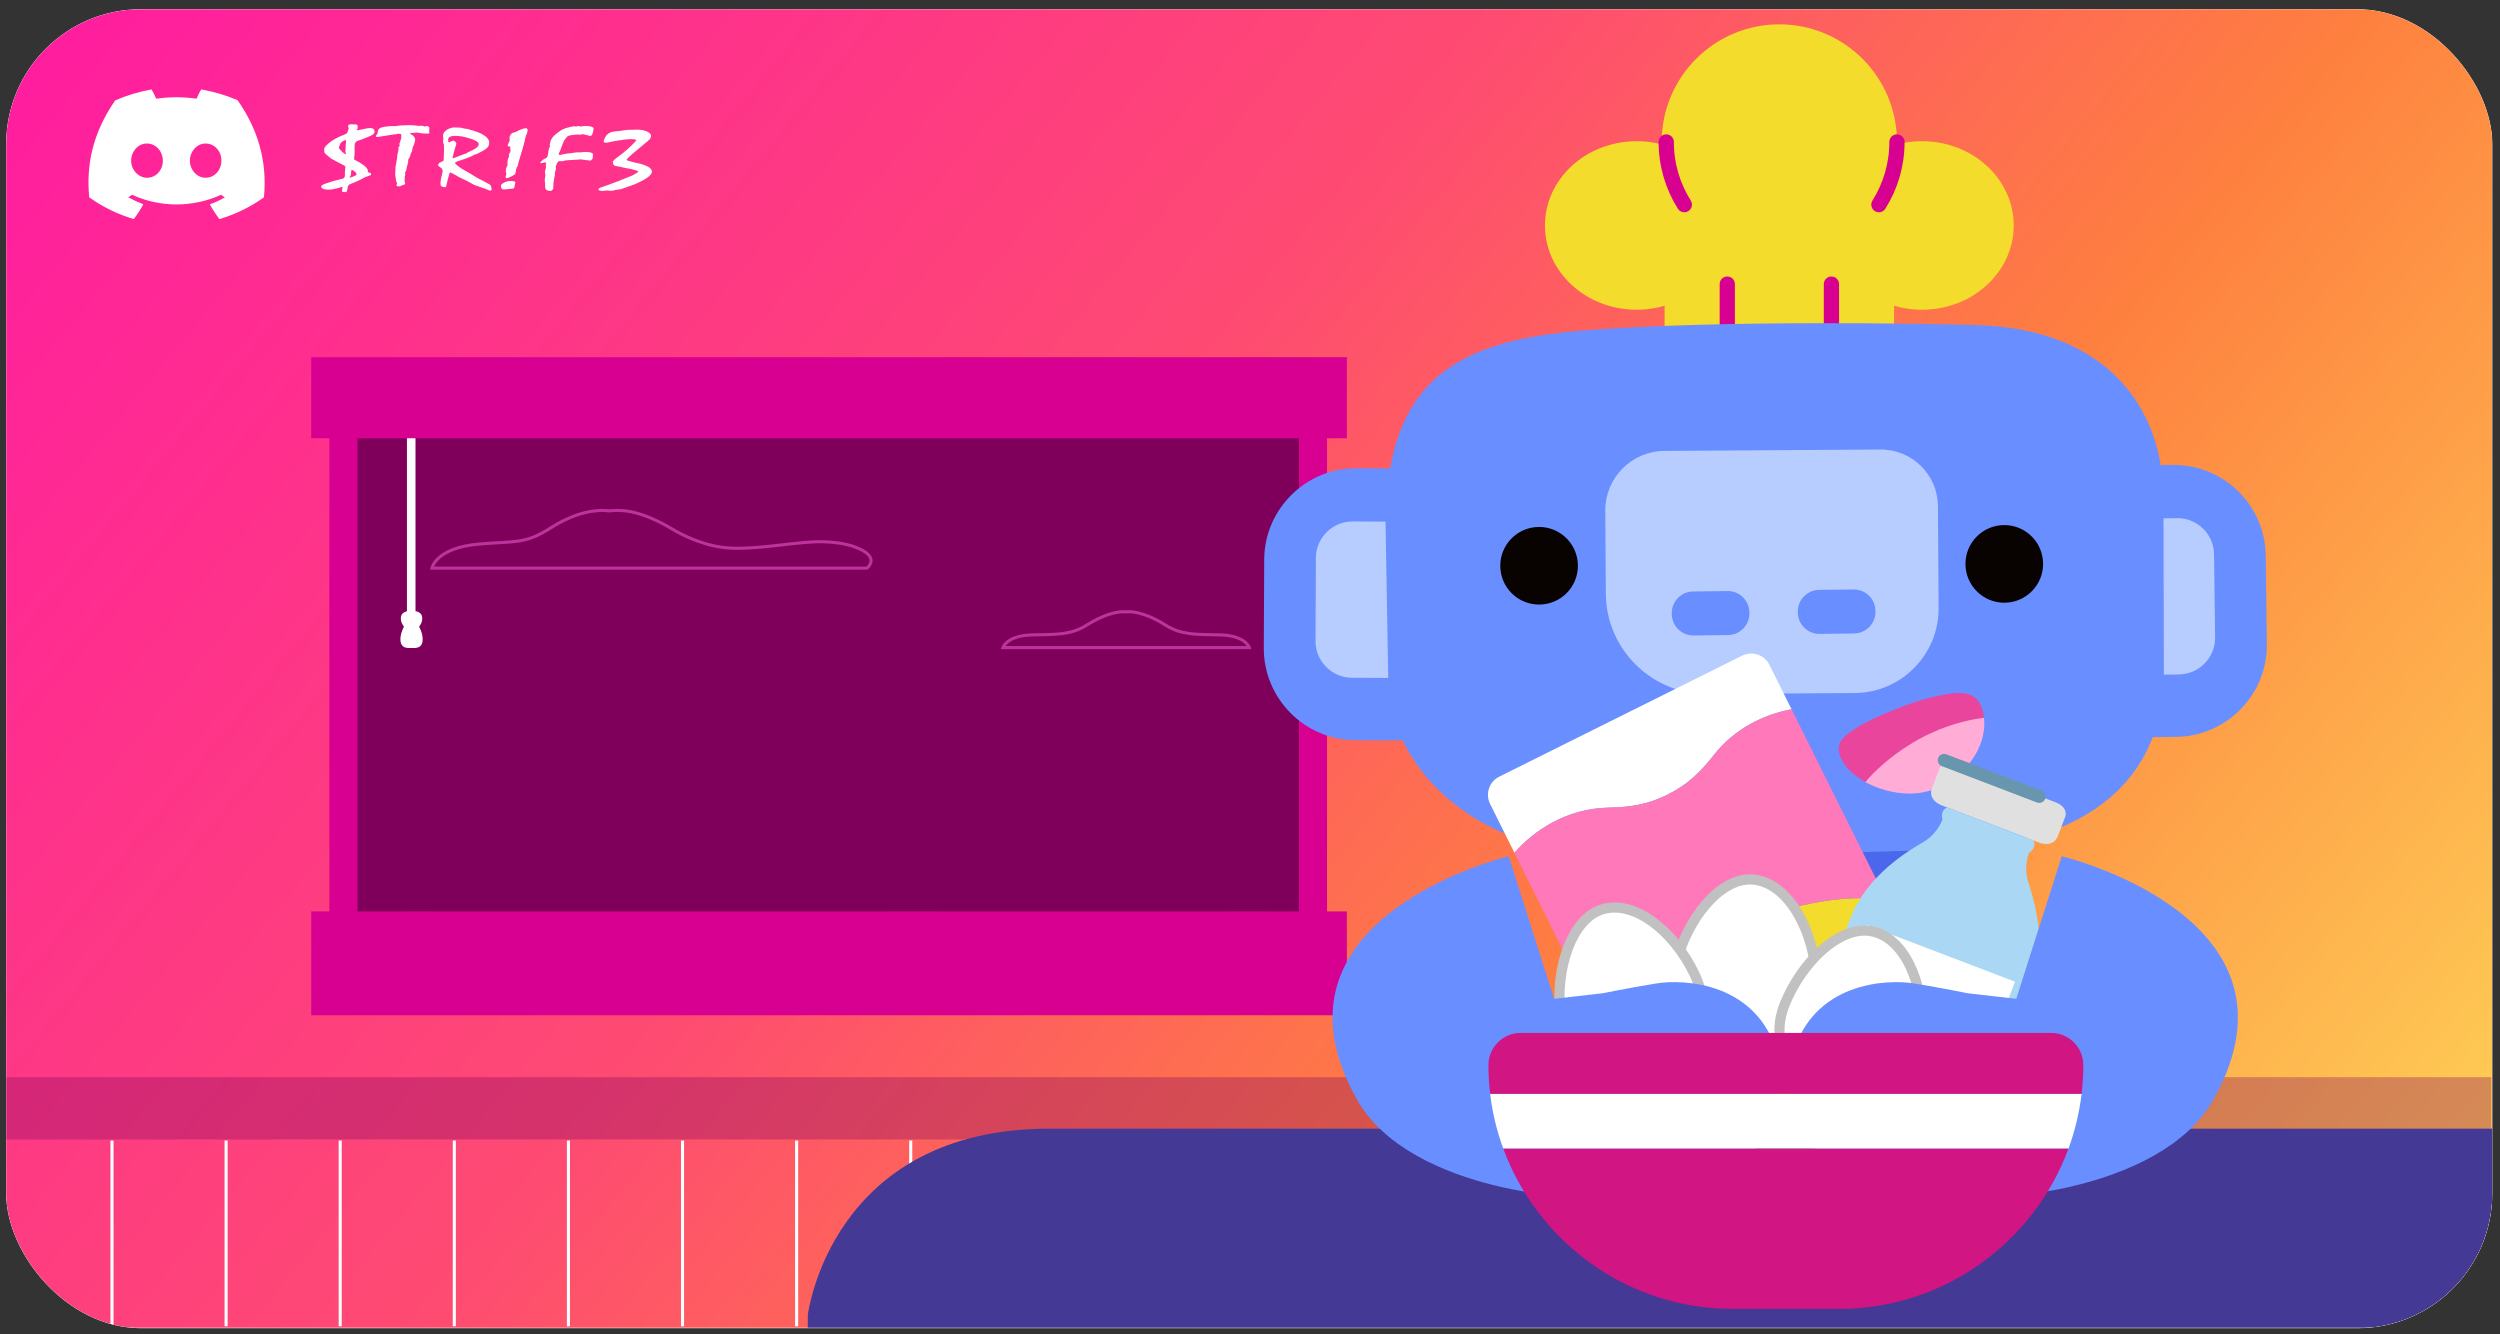 <?xml version="1.0" encoding="utf-8"?>
<svg width="815" height="435" viewBox="0 0 815 435" fill="none" xmlns="http://www.w3.org/2000/svg">
  <rect x="0" y="0" width="815" height="435" fill="#333333" stroke="none"/>
  <g clip-path="url(#clip0_867_90017)">
    <rect x="2" y="3" width="810.5" height="430" rx="44" fill="white"/>
    <g clip-path="url(#clip1_867_90017)">
      <mask id="mask0_867_90017" style="mask-type:luminance" maskUnits="userSpaceOnUse" x="-43" y="-167" width="900" height="600">
        <path d="M857 -167H-43V433H857V-167Z" fill="white"/>
      </mask>
      <g mask="url(#mask0_867_90017)">
        <path d="M606.406 231.375C606.406 231.375 559.741 231.375 513.077 231.375C495.517 231.375 483.363 237.017 475.034 244.055C464.02 253.362 457.929 267.247 457.929 281.667V378.74C457.929 406.298 480.269 428.638 507.827 428.638H655.696C683.254 428.638 705.594 406.298 705.594 378.74V281.628C705.594 267.816 700.024 254.454 689.783 245.187C681.434 237.632 668.938 231.375 650.445 231.375C603.781 231.375 557.117 231.375 557.117 231.375" fill="#698EFF"/>
        <path d="M455.472 363.084C455.472 363.084 499.425 350.746 499.425 319.131C499.425 287.516 499.425 249.591 499.425 249.591H528.349V285.203C528.349 285.203 529.891 296.769 539.915 296.769C549.939 296.769 589.644 296.769 589.644 296.769L590.893 432.429H506.704C506.704 432.429 447.529 436.081 455.472 363.084Z" fill="white"/>
        <path d="M703.331 363.084C703.331 363.084 659.378 350.746 659.378 319.131C659.378 287.516 659.378 249.591 659.378 249.591H630.454V285.203C630.454 285.203 628.911 296.769 618.887 296.769C608.863 296.769 569.159 296.769 569.159 296.769L567.91 432.429H652.099C652.099 432.429 711.274 436.081 703.331 363.084Z" fill="white"/>
        <path d="M770.657 433H43.678C20.717 433 1.931 414.214 1.931 391.253V42.804C1.931 19.843 20.717 1.056 43.678 1.056H770.657C793.618 1.056 812.404 19.843 812.404 42.804V391.253C812.404 414.214 793.618 433 770.657 433Z" fill="url(#paint0_linear_867_90017)"/>
        <path d="M109.476 313.337H426.333V131.202H109.476V313.337Z" fill="#7F005B"/>
        <path d="M132.66 199.74H135.455V141.895H132.66V199.74Z" fill="white"/>
        <path d="M134.963 199.198C134.963 199.198 137.274 199.198 137.604 201.037C137.934 202.876 136.614 204.29 136.614 204.29C136.614 204.29 137.536 205.858 137.745 207.638C138.028 210.043 137.085 211.221 135.246 211.221C133.407 211.221 132.795 211.174 132.795 211.174L133.172 198.538L134.963 199.198Z" fill="white"/>
        <path d="M133.363 199.198C133.363 199.198 131.052 199.198 130.722 201.037C130.392 202.876 131.713 204.29 131.713 204.29C131.713 204.29 130.79 205.858 130.581 207.638C130.298 210.043 131.241 211.221 133.08 211.221C134.919 211.221 135.532 211.174 135.532 211.174L135.154 198.538L133.363 199.198Z" fill="white"/>
        <path d="M101.454 142.869H439.075V116.457H101.454V142.869Z" fill="#D80090"/>
        <path d="M101.454 330.982H439.075V297.109H101.454V330.982Z" fill="#D80090"/>
        <path d="M107.383 298.642H116.546V129.932H107.383V298.642Z" fill="#D80090"/>
        <path d="M423.443 298.642H432.606V129.932H423.443V298.642Z" fill="#D80090"/>
        <g opacity="0.6">
          <path d="M336.486 206.974C344.064 206.798 349.05 207.103 354.251 203.793C359.176 200.659 364.1 199.116 367.118 199.463C370.136 199.116 375.059 200.659 379.984 203.793C385.185 207.103 390.171 206.798 397.749 206.974C406.063 207.167 407.29 211.122 407.29 211.122H365.362H359.469H326.946C326.946 211.122 328.172 207.167 336.486 206.974Z" stroke="#E557C4" stroke-miterlimit="10"/>
        </g>
        <g opacity="0.6">
          <path d="M156.134 177.368C168.222 176.317 171.088 177.459 179.414 172.161C187.297 167.144 193.863 165.984 198.694 166.539C203.525 165.984 209.604 166.792 219.268 172.538C222.638 174.542 230.265 178.497 239.064 178.724C248.985 178.98 260.345 176.405 268.495 176.606C271.312 176.675 275.227 177.128 278.129 178.115C287.665 181.357 282.644 185.202 282.644 185.202H195.884H186.45H140.818C140.818 185.202 142.043 178.593 156.134 177.368Z" stroke="#E557C4" stroke-miterlimit="10"/>
        </g>
        <g opacity="0.32">
          <path d="M117.923 296.531C117.923 296.531 145.869 269.433 160.547 268.868C175.225 268.303 173.532 277.336 173.532 277.336C173.532 277.336 225.753 231.324 261.32 235.276C296.887 239.228 293.5 255.601 293.5 255.601C293.5 255.601 345.157 232.736 366.892 248.826C388.627 264.916 379.313 280.441 379.313 280.441C379.313 280.441 428.994 262.375 419.961 296.531C419.961 296.531 117.358 295.966 117.923 296.531Z" fill="#7F005B"/>
        </g>
        <g opacity="0.32">
          <path d="M812.145 371.456H1.596V351.172H812.145V371.456Z" fill="#7F005B"/>
        </g>
        <path d="M36.51 371.824V432.36" stroke="white" stroke-miterlimit="10"/>
        <path d="M73.708 371.824V432.36" stroke="white" stroke-miterlimit="10"/>
        <path d="M110.907 371.824V432.36" stroke="white" stroke-miterlimit="10"/>
        <path d="M148.106 371.824V432.36" stroke="white" stroke-miterlimit="10"/>
        <path d="M185.304 371.824V432.36" stroke="white" stroke-miterlimit="10"/>
        <path d="M222.503 371.824V432.36" stroke="white" stroke-miterlimit="10"/>
        <path d="M259.701 371.824V432.36" stroke="white" stroke-miterlimit="10"/>
        <path d="M296.9 371.824V432.36" stroke="white" stroke-miterlimit="10"/>
        <path d="M334.099 371.824V432.36" stroke="white" stroke-miterlimit="10"/>
        <path d="M371.297 371.824V432.36" stroke="white" stroke-miterlimit="10"/>
        <path d="M408.496 371.824V432.36" stroke="white" stroke-miterlimit="10"/>
        <path d="M445.694 371.824V432.36" stroke="white" stroke-miterlimit="10"/>
        <path d="M482.893 371.824V432.36" stroke="white" stroke-miterlimit="10"/>
        <path d="M520.092 371.824V432.36" stroke="white" stroke-miterlimit="10"/>
        <path d="M557.29 371.824V432.36" stroke="white" stroke-miterlimit="10"/>
        <path d="M594.489 371.824V432.36" stroke="white" stroke-miterlimit="10"/>
        <path d="M631.687 371.824V432.36" stroke="white" stroke-miterlimit="10"/>
        <path d="M668.886 371.824V432.36" stroke="white" stroke-miterlimit="10"/>
        <path d="M706.085 371.824V432.36" stroke="white" stroke-miterlimit="10"/>
        <path d="M743.283 371.824V432.36" stroke="white" stroke-miterlimit="10"/>
        <path d="M780.482 371.824V432.36" stroke="white" stroke-miterlimit="10"/>
        <path d="M812.49 367.944C812.49 367.944 413.541 367.944 342.137 367.944C270.733 367.944 263.346 428.679 263.346 428.679V433.645C263.346 433.645 687.144 433.645 758.548 433.645C777.54 433.645 784.782 432.806 793.076 427.027C815 411.75 812.49 391.585 812.49 391.585V367.944Z" fill="#443995"/>
        <path d="M649.41 251.408C653.289 274.146 628.521 297.341 594.089 303.215C559.656 309.089 528.599 295.418 524.72 272.68C520.84 249.942 545.608 226.747 580.041 220.872C614.474 214.998 645.531 228.67 649.41 251.408Z" fill="#4B67EC"/>
        <path d="M617.466 52.567H542.657V113.547H617.466V52.567Z" fill="#F3DC2C"/>
        <path d="M618.409 46.28C618.409 67.459 601.241 84.628 580.062 84.628C558.883 84.628 541.714 67.459 541.714 46.28C541.714 25.101 558.883 7.933 580.062 7.933C601.241 7.933 618.409 25.101 618.409 46.28Z" fill="#F3DC2C"/>
        <path d="M563.431 73.505C563.431 88.675 550.049 100.974 533.542 100.974C517.035 100.974 503.652 88.675 503.652 73.505C503.652 58.335 517.035 46.037 533.542 46.037C550.049 46.037 563.431 58.335 563.431 73.505Z" fill="#F3DC2C"/>
        <path d="M656.471 73.505C656.471 88.675 643.089 100.974 626.582 100.974C610.075 100.974 596.693 88.675 596.693 73.505C596.693 58.335 610.075 46.037 626.582 46.037C643.089 46.037 656.471 58.335 656.471 73.505Z" fill="#F3DC2C"/>
        <path d="M618.409 46.28C618.409 53.79 616.25 60.796 612.519 66.711" stroke="#D80090" stroke-width="4.967" stroke-linecap="round" stroke-linejoin="round"/>
        <path d="M543.196 46.28C543.196 53.79 545.355 60.796 549.086 66.711" stroke="#D80090" stroke-width="4.967" stroke-linecap="round" stroke-linejoin="round"/>
        <path d="M563.094 112.989V92.62" stroke="#D80090" stroke-width="4.967" stroke-linecap="round" stroke-linejoin="round"/>
        <path d="M597.043 112.989V92.62" stroke="#D80090" stroke-width="4.967" stroke-linecap="round" stroke-linejoin="round"/>
        <path d="M709.481 240.216L695.989 240.386C679.548 240.593 665.927 227.311 665.72 210.87L665.356 182.019C665.149 165.579 678.431 151.957 694.872 151.75L708.366 151.58C724.806 151.373 738.427 164.656 738.634 181.096L738.998 209.947C739.205 226.388 725.922 240.009 709.481 240.216Z" fill="#698EFF"/>
        <path d="M710.361 219.868L694.508 220.068C691.713 220.104 689.398 217.845 689.362 215.05L688.849 174.28C688.813 171.477 691.078 169.155 693.881 169.12L709.719 168.92C716.273 168.838 721.702 174.132 721.784 180.685L722.126 207.804C722.209 214.357 716.914 219.786 710.361 219.868Z" fill="#B7CDFF"/>
        <path d="M441.758 241.292L455.253 241.353C471.695 241.428 485.209 228.037 485.284 211.595L485.416 182.742C485.491 166.299 472.099 152.786 455.657 152.71L442.163 152.649C425.721 152.574 412.207 165.965 412.132 182.407L412 211.261C411.925 227.703 425.316 241.216 441.758 241.292Z" fill="#698EFF"/>
        <path d="M440.716 220.952L456.57 221.024C459.365 221.036 461.663 218.76 461.675 215.965L461.862 175.192C461.874 172.389 459.591 170.084 456.788 170.072L440.948 170C434.394 169.97 429.008 175.308 428.978 181.861L428.854 208.981C428.825 215.534 434.162 220.922 440.716 220.952Z" fill="#B7CDFF"/>
        <path d="M639.64 276.547C608.29 278.381 536.64 279.357 509.144 276.543C481.796 273.745 451.976 251.263 452.539 219.508L451.682 170.187C452.176 123.616 475.127 110.968 516.552 107.706C560.8 104.222 630.566 105.492 645.39 106.021C686.046 107.473 705.855 132.326 705.292 164.081L705.422 220.456C704.8 255.514 678.731 274.261 639.64 276.547Z" fill="#698EFF"/>
        <path d="M604.689 225.923L556.586 226.234C538.506 226.351 523.616 211.653 523.5 193.573L523.324 166.447C523.255 155.821 531.894 147.07 542.52 147.001L613.099 146.544C623.301 146.478 631.702 154.771 631.768 164.974L631.984 198.272C632.081 213.382 619.799 225.825 604.689 225.923Z" fill="#B7CDFF"/>
        <path d="M604.46 206.509L593.199 206.651C589.335 206.7 586.136 203.579 586.087 199.716L586.083 199.417C586.034 195.553 589.155 192.353 593.018 192.304L604.28 192.163C608.143 192.114 611.344 195.235 611.393 199.098L611.396 199.397C611.445 203.261 608.324 206.46 604.46 206.509Z" fill="#698EFF"/>
        <path d="M563.372 207.027L552.11 207.169C548.247 207.218 545.047 204.097 544.998 200.233L544.994 199.935C544.945 196.071 548.066 192.871 551.93 192.823L563.192 192.68C567.055 192.631 570.255 195.752 570.303 199.616L570.308 199.915C570.356 203.778 567.236 206.979 563.372 207.027Z" fill="#698EFF"/>
        <path d="M625.918 228.365C622.551 229.323 610.768 233.744 605.392 237.155C600.667 240.153 597.163 242.793 601.16 248.968C605.158 255.143 618.027 260.976 629.511 257.372C640.995 253.769 646.734 242.63 646.764 235.827C646.764 235.827 647.271 230.287 643.775 227.334C640.279 224.38 631.432 226.797 625.918 228.365Z" fill="#E9459C"/>
        <path d="M608.105 254.962C608.105 254.962 622.151 237.191 646.78 233.989C646.78 233.989 648.974 246.318 634.472 255.353C621.983 263.135 608.105 254.962 608.105 254.962Z" fill="#FFACD6"/>
        <path d="M666.048 183.673C666.136 190.661 660.542 196.398 653.555 196.486C646.567 196.573 640.83 190.98 640.742 183.992C640.655 177.004 646.248 171.267 653.236 171.18C660.224 171.092 665.96 176.686 666.048 183.673Z" fill="#080201"/>
        <path d="M514.396 184.281C514.484 191.268 508.89 197.005 501.902 197.093C494.914 197.181 489.178 191.587 489.09 184.599C489.002 177.612 494.596 171.875 501.583 171.787C508.571 171.699 514.308 177.293 514.396 184.281Z" fill="#080201"/>
        <path d="M524.436 263.286C531.655 263.171 537.272 262.177 543.454 259.129L543.808 258.953C549.965 255.856 554.142 251.972 558.584 246.28C565.645 237.23 575.478 232.798 584.044 231.23L576.813 216.709C575.193 213.456 571.208 212.121 567.955 213.741L488.728 253.197C485.476 254.817 484.141 258.802 485.76 262.054L493.707 278.011C499.904 270.839 510.735 263.504 524.436 263.286Z" fill="white"/>
        <path d="M614.941 293.27L584.044 231.23C575.478 232.798 565.645 237.23 558.584 246.28C554.142 251.972 549.965 255.855 543.808 258.953L543.454 259.129C537.272 262.177 531.655 263.171 524.436 263.286C510.735 263.504 499.904 270.839 493.707 278.011L523.606 338.047C531.275 325.388 545.117 312.953 562.958 304.068C581.269 294.949 600.023 291.45 614.941 293.27Z" fill="#FF78B9"/>
        <path d="M548.49 373.197L627.717 333.741C630.97 332.121 632.305 328.136 630.685 324.883L614.941 293.27C600.023 291.45 581.269 294.949 562.958 304.068C545.117 312.953 531.275 325.388 523.606 338.047L539.633 370.229C541.253 373.481 545.238 374.817 548.49 373.197Z" fill="#F3DC2C"/>
        <path d="M662.999 274.006L664.98 274.763C664.98 274.763 669.374 276.441 670.839 272.605C672.305 268.769 673.298 266.17 673.298 266.17C673.298 266.17 674.433 263.199 670.039 261.521C668.059 260.764 663.532 259.035 659.155 257.362C653.816 255.322 648.701 253.368 648.701 253.368C644.323 251.695 639.796 249.966 637.817 249.21C633.423 247.531 632.288 250.501 632.288 250.501C632.288 250.501 631.295 253.1 629.829 256.937C628.363 260.773 632.757 262.452 632.757 262.452L634.737 263.208" fill="#E0E0E0"/>
        <path d="M634.737 263.208C632.224 264.588 633.249 267.072 633.249 267.072C633.249 267.072 631.787 271.7 627.066 274.473C622.346 277.245 608.655 285.132 603.163 299.508C597.67 313.884 584.781 347.621 584.781 347.621C584.781 347.621 582.198 355.055 592.888 359.139C596.416 360.487 600.603 362.087 604.562 363.599C604.562 363.599 611.155 366.118 618.548 368.943C622.506 370.455 626.693 372.055 630.221 373.403C640.91 377.487 643.944 370.225 643.944 370.225C643.944 370.225 656.833 336.488 662.326 322.112C667.818 307.736 662.874 292.73 661.205 287.516C659.536 282.302 661.531 277.878 661.531 277.878C661.531 277.878 663.952 276.71 662.999 274.006" fill="#AAD7F4"/>
        <path d="M608.589 301.583C604.104 313.321 591.578 346.106 591.578 346.106C591.578 346.106 589.47 352.176 598.198 355.51C601.079 356.611 604.499 357.917 607.731 359.152C607.731 359.152 613.115 361.209 619.151 363.516C622.384 364.751 625.803 366.057 628.683 367.157C637.411 370.492 639.888 364.563 639.888 364.563C639.888 364.563 652.414 331.778 656.898 320.04L608.589 301.583Z" fill="white"/>
        <path d="M633.779 247.831L664.792 259.679" stroke="#6996AF" stroke-width="4.139" stroke-linecap="round" stroke-linejoin="round"/>
        <path d="M591.96 316.924C593.227 331.082 585.395 342.372 567.663 341.347C552.213 340.454 542.935 328.072 546.342 314.288C549.982 299.558 560.554 286.403 570.821 286.706C581.863 287.031 590.56 301.279 591.96 316.924Z" fill="white"/>
        <path d="M591.96 316.924C593.227 331.082 585.395 342.372 567.663 341.347C552.213 340.454 542.935 328.072 546.342 314.288C549.982 299.558 560.554 286.403 570.821 286.706C581.863 287.031 590.56 301.279 591.96 316.924Z" stroke="#C1C1C1" stroke-width="3.311" stroke-linecap="round" stroke-linejoin="round"/>
        <path d="M626.602 336.435C625.867 350.63 616.526 360.707 599.114 357.202C583.943 354.147 576.497 340.585 581.806 327.416C587.479 313.344 599.795 301.804 609.918 303.546C620.804 305.42 627.413 320.748 626.602 336.435Z" fill="white"/>
        <path d="M626.602 336.435C625.867 350.63 616.526 360.707 599.114 357.202C583.943 354.147 576.497 340.585 581.806 327.416C587.479 313.344 599.795 301.804 609.918 303.546C620.804 305.42 627.413 320.748 626.602 336.435Z" stroke="#C1C1C1" stroke-width="3.311" stroke-linecap="round" stroke-linejoin="round"/>
        <path d="M552.362 317.475C558.501 330.295 555.113 343.611 538.143 348.853C523.356 353.421 510.334 345.067 508.703 330.961C506.961 315.889 512.264 299.867 521.989 296.559C532.447 293.002 545.578 303.308 552.362 317.475Z" fill="white"/>
        <path d="M552.362 317.475C558.501 330.295 555.113 343.611 538.143 348.853C523.356 353.421 510.334 345.067 508.703 330.961C506.961 315.889 512.264 299.867 521.989 296.559C532.447 293.002 545.578 303.308 552.362 317.475Z" stroke="#C1C1C1" stroke-width="3.311" stroke-linecap="round" stroke-linejoin="round"/>
        <path d="M522.559 323.79C522.559 323.79 530.565 322.136 539.853 320.616C549.141 319.095 573.083 320.299 579.567 344C586.052 367.702 568.969 382.412 545.119 388.173C517.033 394.957 459.162 388.07 442.491 358.65C408.7 299.02 491.826 279.132 491.826 279.132L506.654 325.617" fill="#698EFF"/>
        <path d="M641.399 323.79C641.399 323.79 633.393 322.136 624.105 320.616C614.816 319.095 590.875 320.299 584.39 344C577.906 367.702 594.988 382.412 618.838 388.173C646.925 394.957 704.795 388.07 721.467 358.65C755.257 299.02 672.131 279.132 672.131 279.132L657.303 325.617" fill="#698EFF"/>
        <path d="M564.706 426.687H599.682C633.853 426.687 663.168 404.831 674.337 374.409H490.052C501.221 404.831 530.535 426.687 564.706 426.687Z" fill="#D11583"/>
        <path d="M679.16 347.209C679.16 341.444 674.443 336.727 668.677 336.727H495.71C489.945 336.727 485.228 341.444 485.228 347.209C485.228 350.391 485.423 353.53 485.791 356.617H678.596C678.965 353.53 679.16 350.391 679.16 347.209Z" fill="#D11583"/>
        <path d="M485.792 356.617C486.528 362.787 487.972 368.747 490.051 374.409H674.337C676.416 368.747 677.86 362.787 678.597 356.617H485.792Z" fill="white"/>
        <mask id="mask1_867_90017" style="mask-type:luminance" maskUnits="userSpaceOnUse" x="-43" y="-167" width="900" height="600">
          <path d="M-43 -167H857V433H-43V-167Z" fill="white"/>
        </mask>
        <g mask="url(#mask1_867_90017)">
          <path d="M 112.58 54.362 C 112.546 54.307 112.527 54.247 112.527 54.183 C 112.319 54.027 111.997 53.842 111.556 53.625 C 111.114 53.41 110.602 53.142 110.014 52.82 C 109.477 52.546 108.999 52.291 108.574 52.056 C 108.151 51.823 107.803 51.591 107.526 51.36 C 107.058 50.976 106.688 50.665 106.411 50.431 C 106.134 50.198 105.978 50.048 105.943 49.983 C 105.839 49.883 105.772 49.71 105.737 49.467 C 105.702 49.223 105.685 48.909 105.685 48.524 C 105.685 48.359 105.801 48.125 106.036 47.821 C 106.269 47.519 106.629 47.157 107.11 46.734 C 107.733 46.183 108.49 45.666 109.381 45.184 C 110.269 44.703 111.274 44.251 112.399 43.828 C 112.675 43.737 112.891 43.612 113.046 43.45 C 113.203 43.29 113.315 43.095 113.385 42.864 C 113.486 42.498 113.6 42.103 113.721 41.68 L 113.462 41.364 C 113.462 41.171 113.504 40.952 113.591 40.703 C 113.66 40.657 113.788 40.619 113.967 40.585 C 114.147 40.555 114.404 40.525 114.732 40.497 C 114.906 40.525 115.103 40.543 115.327 40.551 C 115.553 40.561 115.819 40.556 116.131 40.538 C 116.339 40.657 116.477 40.759 116.546 40.841 C 116.581 40.887 116.599 40.999 116.599 41.178 C 116.599 41.357 116.599 41.598 116.599 41.901 C 116.599 41.984 116.573 42.025 116.52 42.025 C 116.468 42.025 116.391 42.135 116.288 42.356 C 116.321 42.411 116.356 42.445 116.391 42.458 C 116.426 42.472 116.494 42.479 116.599 42.479 C 118.603 41.993 120.012 41.749 120.826 41.749 C 121.237 41.749 121.558 41.853 121.784 42.06 C 122.008 42.266 122.121 42.58 122.121 43.003 C 122.121 43.214 122.029 43.416 121.847 43.608 C 121.666 43.801 121.386 43.99 121.006 44.173 C 120.676 44.33 120.348 44.473 120.022 44.606 C 119.694 44.74 119.355 44.876 119.008 45.013 C 118.75 45.133 118.406 45.276 117.972 45.44 C 117.539 45.605 117.03 45.779 116.442 45.963 C 116.201 46.046 116.003 46.22 115.847 46.486 C 115.69 46.752 115.612 47.111 115.612 47.56 C 115.612 47.707 115.607 47.881 115.601 48.083 C 115.591 48.285 115.594 48.511 115.612 48.758 C 115.612 49.053 115.612 49.298 115.612 49.495 C 115.612 49.693 115.612 49.851 115.612 49.969 C 115.612 50.181 115.584 50.503 115.522 50.933 C 115.462 51.365 115.432 51.687 115.432 51.897 C 115.536 52.007 115.614 52.082 115.664 52.118 C 116.304 52.448 116.854 52.752 117.311 53.026 C 117.769 53.302 118.119 53.531 118.36 53.715 C 118.863 54.074 119.244 54.413 119.503 54.734 C 119.76 55.055 119.914 55.367 119.967 55.669 C 119.935 55.707 119.909 55.75 119.891 55.8 C 119.874 55.851 119.862 55.918 119.862 56 C 119.9 56.057 120.009 56.123 120.187 56.2 C 120.367 56.278 120.607 56.377 120.901 56.496 C 120.954 56.571 120.977 56.676 120.977 56.813 C 120.977 56.877 120.97 56.932 120.952 56.978 C 120.936 57.024 120.901 57.067 120.849 57.102 L 118.93 57.791 C 118.724 57.91 118.468 58.052 118.168 58.218 C 117.866 58.383 117.499 58.571 117.066 58.782 C 116.754 58.938 116.336 59.129 115.809 59.353 C 115.279 59.579 114.669 59.829 113.981 60.103 C 113.618 60.206 113.385 60.644 113.283 61.418 C 113.179 62.195 113.022 62.605 112.814 62.651 C 112.382 62.633 112.053 62.605 111.828 62.568 C 111.602 62.532 111.492 62.472 111.492 62.39 C 111.492 62.244 111.506 62.055 111.531 61.825 C 111.558 61.596 111.614 61.33 111.699 61.026 L 111.569 60.957 C 111.326 61.022 111.063 61.089 110.779 61.157 C 110.496 61.226 110.211 61.302 109.938 61.384 C 109.401 61.531 108.896 61.641 108.417 61.714 C 107.944 61.789 107.508 61.825 107.11 61.825 C 106.334 61.825 105.737 61.736 105.323 61.557 C 104.908 61.377 104.701 61.109 104.701 60.75 C 104.701 60.494 105.281 60.154 106.449 59.731 C 107.614 59.31 109.366 58.814 111.699 58.245 C 111.891 58.198 112.053 58.1 112.19 57.948 C 112.329 57.797 112.406 57.588 112.424 57.322 C 112.458 57.14 112.469 56.951 112.451 56.758 C 112.434 56.565 112.424 56.377 112.424 56.194 C 112.474 55.578 112.527 54.968 112.58 54.362 Z M 112.734 45.632 C 112.302 45.77 111.942 45.936 111.648 46.128 C 111.354 46.321 111.129 46.537 110.973 46.775 C 110.782 47.271 110.602 47.748 110.429 48.207 C 110.568 48.392 110.714 48.575 110.87 48.758 C 111.024 48.943 111.197 49.135 111.387 49.336 C 111.612 49.557 111.828 49.748 112.036 49.908 C 112.244 50.069 112.451 50.186 112.659 50.259 C 112.798 50.223 112.866 50.177 112.866 50.121 L 112.607 49.667 C 112.607 49.457 112.614 49.195 112.631 48.882 C 112.649 48.57 112.666 48.189 112.683 47.739 C 112.718 47.317 112.749 46.946 112.775 46.624 C 112.8 46.303 112.814 46.032 112.814 45.811 L 112.734 45.632 Z M 114.704 55.367 C 114.619 55.395 114.559 55.468 114.524 55.587 C 114.491 55.708 114.473 55.873 114.473 56.083 C 114.473 56.46 114.447 56.76 114.398 56.985 C 114.343 57.21 114.291 57.355 114.238 57.419 C 114.154 57.501 114.084 57.573 114.032 57.632 C 113.981 57.692 113.954 57.745 113.954 57.791 C 113.954 57.837 114.023 57.873 114.161 57.901 C 114.386 57.828 114.608 57.752 114.823 57.673 C 115.037 57.596 115.241 57.52 115.432 57.446 C 115.709 57.336 115.906 57.236 116.027 57.143 C 116.149 57.051 116.211 56.955 116.211 56.854 C 116.211 56.588 116.091 56.332 115.847 56.083 C 115.606 55.836 115.224 55.598 114.704 55.367 Z" fill="white"/>
          <path d="M 128.831 41.123 C 129.5 41.012 130.227 40.93 131.017 40.874 C 131.805 40.82 132.679 40.792 133.637 40.792 C 133.817 40.792 134.083 40.809 134.433 40.839 C 134.781 40.873 135.06 40.888 135.272 40.888 C 135.581 40.916 135.817 40.943 135.982 40.97 C 136.159 40.998 136.403 41.032 136.713 41.067 L 137.395 40.957 C 137.541 40.966 137.699 41.001 137.872 41.06 C 138.041 41.12 138.249 41.187 138.493 41.26 C 138.624 41.214 138.811 41.158 139.055 41.094 C 139.299 41.094 139.496 41.148 139.651 41.253 C 139.805 41.358 139.908 41.508 139.958 41.701 C 139.958 41.848 139.958 41.993 139.958 42.134 C 139.958 42.277 139.94 42.426 139.908 42.581 C 139.891 42.656 139.9 42.77 139.932 42.926 C 139.965 43.082 139.981 43.202 139.981 43.284 C 139.981 43.385 139.94 43.458 139.86 43.504 C 139.779 43.55 139.673 43.573 139.542 43.573 C 138.924 43.573 138.314 43.544 137.71 43.484 C 137.109 43.425 136.508 43.335 135.906 43.214 C 135.388 43.271 134.931 43.312 134.54 43.339 C 134.232 43.358 134.004 43.385 133.858 43.421 C 133.71 43.458 133.637 43.504 133.637 43.559 C 133.702 43.623 133.791 43.693 133.907 43.766 C 134.022 43.84 134.16 43.908 134.321 43.972 C 134.434 44.018 134.565 44.117 134.711 44.268 C 134.858 44.419 135.013 44.624 135.174 44.881 C 135.24 44.982 135.285 45.078 135.309 45.17 C 135.333 45.263 135.346 45.35 135.346 45.432 C 135.346 45.624 135.312 45.865 135.248 46.155 C 135.182 46.444 135.111 46.68 135.031 46.864 C 134.883 47.223 134.769 47.519 134.687 47.752 C 134.607 47.986 134.54 48.163 134.492 48.281 C 134.459 48.374 134.434 48.484 134.418 48.612 C 134.401 48.741 134.386 48.889 134.37 49.053 C 134.354 49.191 134.287 49.363 134.174 49.569 C 134.061 49.777 133.946 50.013 133.832 50.278 C 133.832 50.399 133.808 50.536 133.76 50.691 C 133.711 50.847 133.647 51.027 133.564 51.228 C 133.517 51.349 133.438 51.483 133.334 51.634 C 133.228 51.786 133.126 51.963 133.029 52.165 C 133.059 52.303 133.084 52.446 133.101 52.592 C 133.036 52.85 132.971 53.116 132.905 53.39 C 132.81 53.785 132.711 54.185 132.612 54.588 C 132.516 54.993 132.426 55.382 132.344 55.758 C 132.248 55.868 132.142 55.992 132.027 56.131 C 132.027 56.195 132.047 56.294 132.088 56.426 C 132.13 56.559 132.149 56.668 132.149 56.75 C 132.149 56.851 132.117 57 132.052 57.197 C 131.986 57.395 131.953 57.54 131.953 57.631 C 131.953 57.806 131.944 58.077 131.93 58.443 C 131.914 58.811 131.907 59.087 131.907 59.27 C 131.986 59.426 132.061 59.578 132.124 59.724 C 132.075 59.853 132.023 59.957 131.968 60.034 C 131.91 60.112 131.831 60.174 131.734 60.22 C 131.442 60.321 131.174 60.403 130.93 60.467 C 130.767 60.559 130.634 60.634 130.528 60.688 C 130.423 60.744 130.329 60.771 130.246 60.771 C 129.889 60.771 129.636 60.744 129.491 60.688 C 129.344 60.634 129.27 60.559 129.27 60.467 C 129.304 60.165 129.36 59.871 129.442 59.587 C 129.408 59.551 129.372 59.496 129.33 59.421 C 129.292 59.348 129.231 59.256 129.148 59.146 C 129.067 58.43 128.961 57.696 128.831 56.942 C 128.878 56.401 128.903 55.855 128.903 55.304 C 128.903 55.048 128.925 54.723 128.964 54.334 C 129.006 53.944 129.083 53.492 129.196 52.978 C 129.311 52.464 129.392 52.014 129.442 51.628 C 129.491 51.243 129.514 50.927 129.514 50.678 C 129.514 50.568 129.536 50.428 129.575 50.258 C 129.617 50.089 129.661 49.88 129.71 49.631 C 129.758 49.421 129.808 49.23 129.857 49.059 C 129.905 48.89 129.931 48.738 129.931 48.599 C 129.931 48.526 129.922 48.448 129.905 48.365 C 129.889 48.283 129.871 48.208 129.857 48.144 C 130.018 47.916 130.14 47.73 130.22 47.587 C 130.303 47.446 130.345 47.351 130.345 47.305 C 130.278 47.185 130.207 47.066 130.127 46.946 C 130.223 46.817 130.329 46.587 130.442 46.251 C 130.555 45.916 130.677 45.478 130.808 44.936 C 130.808 44.826 130.808 44.694 130.808 44.537 C 130.808 44.381 130.816 44.192 130.832 43.972 L 130.687 43.725 C 130.62 43.707 130.504 43.684 130.332 43.655 C 130.162 43.628 129.945 43.605 129.686 43.586 L 129.369 43.71 C 129.157 43.739 128.942 43.766 128.722 43.794 C 128.502 43.822 128.272 43.854 128.028 43.89 C 126.334 44.157 124.658 44.418 123.002 44.674 C 122.871 44.674 122.764 44.645 122.683 44.585 C 122.601 44.526 122.561 44.445 122.561 44.344 C 122.561 44.29 122.601 44.194 122.683 44.055 C 122.764 43.918 122.895 43.739 123.073 43.518 C 123.108 43.198 123.147 42.931 123.197 42.72 C 123.246 42.509 123.301 42.348 123.368 42.238 C 123.496 42.035 123.696 41.866 123.963 41.728 C 124.232 41.59 124.554 41.485 124.927 41.411 C 125.677 41.274 126.376 41.182 127.026 41.135 C 127.676 41.091 128.277 41.087 128.831 41.123 Z" fill="white"/>
          <path d="M 148.375 53.071 C 148.375 53.255 148.549 53.499 148.897 53.807 C 149.247 54.115 149.77 54.494 150.468 54.944 C 150.922 55.229 151.39 55.505 151.875 55.776 C 152.358 56.046 152.838 56.321 153.316 56.596 C 153.525 56.724 153.794 56.892 154.125 57.099 C 154.456 57.305 154.842 57.546 155.283 57.822 C 155.601 58.005 155.935 58.188 156.283 58.371 C 156.633 58.555 157.009 58.739 157.414 58.923 C 157.683 59.079 157.983 59.249 158.314 59.433 C 158.645 59.616 159.024 59.812 159.454 60.024 C 159.699 60.134 159.888 60.334 160.023 60.624 C 160.158 60.912 160.238 61.286 160.262 61.745 L 160.097 62.104 L 159.914 62.172 C 159.791 62.172 159.628 62.133 159.426 62.055 C 159.224 61.977 158.97 61.866 158.663 61.718 C 158.602 61.69 158.323 61.589 157.826 61.414 C 157.33 61.24 156.617 60.993 155.687 60.671 C 155.173 60.506 154.701 60.32 154.273 60.113 C 153.843 59.907 153.451 59.689 153.095 59.46 C 152.888 59.322 152.621 59.171 152.297 59.006 C 151.972 58.841 151.589 58.661 151.149 58.469 C 150.694 58.275 150.302 58.092 149.971 57.918 C 149.64 57.743 149.378 57.596 149.182 57.477 C 148.52 57.073 147.981 56.765 147.564 56.554 C 147.149 56.342 146.86 56.237 146.701 56.237 C 146.579 56.367 146.512 56.5 146.499 56.637 C 146.352 57.069 146.196 57.613 146.03 58.269 C 145.865 58.925 145.685 59.689 145.489 60.561 C 145.489 60.717 145.452 60.834 145.378 60.912 C 145.304 60.99 145.194 61.03 145.047 61.03 C 144.57 61.03 144.208 60.943 143.963 60.768 C 143.719 60.593 143.597 60.331 143.597 59.983 C 143.597 59.515 143.636 59.024 143.715 58.51 C 143.794 57.996 143.927 57.454 144.109 56.885 C 144.172 56.637 144.217 56.414 144.249 56.217 C 144.279 56.019 144.294 55.839 144.294 55.673 C 144.294 55.252 144.051 54.889 143.568 54.585 C 143.085 54.283 142.842 54.067 142.842 53.938 C 142.842 53.737 142.881 53.56 142.961 53.408 C 143.041 53.257 143.162 53.135 143.32 53.043 C 143.725 52.851 144.098 52.668 144.442 52.492 C 144.528 52.455 144.586 52.393 144.616 52.306 C 144.647 52.219 144.663 52.097 144.663 51.942 C 144.663 51.85 144.663 51.751 144.663 51.646 C 144.663 51.54 144.663 51.441 144.663 51.35 C 144.699 50.533 144.729 49.684 144.753 48.803 C 144.753 48.738 144.753 48.636 144.753 48.499 C 144.753 48.362 144.741 48.183 144.716 47.962 C 144.692 47.797 144.686 47.643 144.697 47.501 C 144.71 47.358 144.716 47.228 144.716 47.108 C 144.642 46.925 144.578 46.766 144.523 46.634 C 144.47 46.501 144.442 46.374 144.442 46.255 C 144.442 46.145 144.454 45.973 144.477 45.738 C 144.503 45.504 144.515 45.337 144.515 45.236 C 144.515 45.108 144.5 44.928 144.47 44.699 C 144.438 44.469 144.423 44.295 144.423 44.176 C 144.423 43.845 144.523 43.528 144.725 43.226 C 144.927 42.922 145.237 42.625 145.654 42.331 C 146.058 42.074 146.471 41.879 146.894 41.745 C 147.316 41.612 147.747 41.546 148.189 41.546 C 148.398 41.546 148.707 41.557 149.118 41.58 C 149.527 41.603 149.849 41.615 150.083 41.615 C 150.241 41.615 150.675 41.716 151.387 41.917 C 151.668 41.936 151.92 41.962 152.14 41.994 C 152.361 42.026 152.538 42.06 152.673 42.097 C 152.979 42.207 153.219 42.292 153.39 42.352 C 153.561 42.412 153.685 42.445 153.757 42.454 C 153.966 42.509 154.146 42.556 154.299 42.593 C 154.453 42.63 154.578 42.675 154.676 42.73 C 154.836 42.785 155.022 42.85 155.237 42.923 C 155.451 42.997 155.692 43.08 155.962 43.171 C 156.404 43.336 156.816 43.528 157.202 43.749 C 157.588 43.969 157.953 44.208 158.295 44.465 C 158.687 44.795 158.982 45.119 159.178 45.436 C 159.374 45.752 159.473 46.068 159.473 46.379 C 159.473 46.47 159.462 46.601 159.445 46.771 C 159.426 46.942 159.393 47.132 159.343 47.343 C 159.306 47.608 159.121 47.895 158.792 48.203 C 158.461 48.511 157.983 48.848 157.358 49.216 C 156.807 49.537 156.293 49.805 155.814 50.021 C 155.337 50.237 154.897 50.391 154.493 50.482 C 154.334 50.565 154.21 50.644 154.125 50.717 C 154.001 50.808 153.744 50.936 153.354 51.101 C 152.962 51.267 152.428 51.474 151.754 51.722 C 150.529 52.171 149.659 52.468 149.145 52.61 C 148.631 52.752 148.375 52.906 148.375 53.071 Z M 146.445 46.434 C 146.678 46.306 146.897 46.179 147.104 46.055 C 147.313 45.93 147.583 45.869 147.914 45.869 C 148.061 45.869 148.242 45.991 148.456 46.234 C 148.671 46.478 148.778 46.659 148.778 46.778 C 148.778 46.843 148.748 46.989 148.685 47.219 C 148.624 47.448 148.525 47.761 148.39 48.156 C 148.109 49.046 147.951 49.604 147.914 49.828 C 147.878 50.053 147.798 50.404 147.675 50.882 C 147.625 51.001 147.576 51.156 147.527 51.35 C 147.527 51.433 147.549 51.492 147.592 51.529 C 147.636 51.565 147.694 51.583 147.766 51.583 C 150.205 50.665 151.467 50.189 151.552 50.151 C 151.651 50.133 151.754 50.108 151.866 50.076 C 151.975 50.044 152.079 50.01 152.176 49.973 L 152.452 49.712 C 153.162 49.372 153.897 49.009 154.657 48.624 C 155.135 48.348 155.489 48.077 155.723 47.811 C 155.957 47.546 156.073 47.279 156.073 47.012 C 156.073 46.673 155.81 46.338 155.283 46.007 C 154.756 45.677 153.966 45.36 152.912 45.058 C 152.018 44.791 151.204 44.596 150.468 44.472 C 149.733 44.347 149.066 44.286 148.465 44.286 C 147.681 44.286 147.091 44.39 146.692 44.596 C 146.294 44.803 146.095 45.108 146.095 45.511 C 146.095 45.823 146.126 46.06 146.187 46.22 C 146.248 46.38 146.333 46.452 146.445 46.434 Z" fill="white"/>
          <path d="M 166.368 58.994 C 166.853 58.994 167.236 59.029 167.518 59.098 C 167.798 59.167 167.971 59.261 168.033 59.38 L 167.801 60.44 C 167.753 60.57 167.723 60.7 167.707 60.834 C 167.689 60.966 167.659 61.096 167.612 61.226 C 167.532 61.345 167.4 61.432 167.212 61.487 C 167.023 61.543 166.766 61.569 166.439 61.569 C 166.187 61.569 165.838 61.604 165.394 61.673 C 164.948 61.741 164.607 61.776 164.371 61.776 C 164.012 61.776 163.743 61.682 163.563 61.494 C 163.382 61.305 163.292 61.014 163.292 60.62 C 163.292 60.252 163.64 59.889 164.336 59.531 C 165.033 59.174 165.71 58.994 166.368 58.994 Z M 165.899 50.403 C 166.071 50.1 166.204 49.834 166.297 49.604 C 166.391 49.375 166.439 49.182 166.439 49.026 C 166.439 48.943 166.419 48.835 166.378 48.703 C 166.341 48.57 166.313 48.251 166.297 47.745 C 166.204 47.765 166.102 47.774 165.992 47.774 L 165.593 47.621 L 165.523 47.429 C 165.523 47.217 165.636 46.91 165.864 46.506 C 166.089 46.102 166.187 45.805 166.156 45.611 L 166.133 44.882 C 166.102 44.753 166.114 44.608 166.168 44.447 C 166.221 44.287 166.313 44.124 166.439 43.959 C 166.564 43.758 166.705 43.595 166.862 43.471 C 167.018 43.346 167.188 43.267 167.376 43.23 C 167.454 43.202 167.545 43.176 167.647 43.154 C 167.75 43.131 167.846 43.111 167.94 43.091 C 168.238 42.954 168.52 42.823 168.787 42.699 C 169.052 42.575 169.295 42.449 169.514 42.321 C 169.904 42.165 170.262 42.04 170.581 41.949 C 170.903 41.857 171.186 41.811 171.439 41.811 C 171.644 41.811 171.787 41.869 171.873 41.983 C 171.959 42.098 172.002 42.27 172.002 42.499 C 172.002 42.636 171.975 42.818 171.918 43.044 C 171.864 43.268 171.774 43.528 171.651 43.822 C 171.524 44.124 171.421 44.386 171.343 44.606 C 171.265 44.827 171.218 45.006 171.202 45.143 C 171.186 45.345 171.117 45.71 170.992 46.238 C 170.868 46.766 170.68 47.443 170.428 48.268 C 170.257 48.82 170.045 49.519 169.796 50.368 C 169.544 51.218 169.256 52.202 168.926 53.323 C 168.926 53.424 168.907 53.543 168.868 53.68 C 168.83 53.817 168.787 53.988 168.739 54.189 C 168.708 54.244 168.669 54.307 168.621 54.375 C 168.576 54.444 168.512 54.516 168.434 54.589 C 168.402 54.653 168.347 54.853 168.268 55.187 C 168.19 55.522 168.106 55.998 168.011 56.613 C 167.964 56.787 167.553 57.074 166.779 57.473 C 166.004 57.873 165.484 58.073 165.217 58.073 C 165.046 58.064 164.937 58.036 164.889 57.989 C 164.889 57.945 164.88 57.857 164.866 57.728 C 164.85 57.6 164.841 57.504 164.841 57.44 L 165.078 56.874 C 165.015 56.544 164.953 56.222 164.889 55.91 C 164.889 55.699 164.902 55.498 164.924 55.305 C 164.947 55.112 164.976 54.923 165.006 54.74 C 165.101 54.529 165.194 54.359 165.287 54.231 C 165.336 54.139 165.374 54.043 165.406 53.942 C 165.438 53.84 165.454 53.758 165.454 53.694 C 165.438 53.455 165.429 53.23 165.429 53.019 C 165.429 53.065 165.433 53.038 165.44 52.937 C 165.449 52.835 165.459 52.675 165.475 52.455 C 165.507 52.371 165.523 52.292 165.523 52.214 C 165.523 52.136 165.523 52.051 165.523 51.959 C 165.695 51.674 165.816 51.404 165.886 51.146 C 165.957 50.89 165.96 50.642 165.899 50.403 Z" fill="white"/>
          <path d="M 179.726 62.217 C 179.652 62.217 179.576 62.217 179.501 62.217 C 179.427 62.217 179.33 62.217 179.21 62.217 C 178.851 62.217 178.546 62.153 178.299 62.023 C 178.051 61.895 177.883 61.694 177.793 61.418 C 177.764 61.335 177.742 61.181 177.726 60.957 C 177.71 60.732 177.704 60.431 177.704 60.054 C 177.704 59.899 177.681 59.656 177.636 59.325 C 177.591 58.994 177.569 58.751 177.569 58.594 C 177.569 58.539 177.587 58.443 177.623 58.306 C 177.661 58.169 177.688 57.98 177.704 57.741 C 177.735 57.522 177.764 57.255 177.793 56.942 C 177.764 56.649 177.712 56.36 177.636 56.076 C 177.741 55.589 177.861 55.093 177.998 54.589 C 178.009 54.516 177.999 54.383 177.963 54.189 C 177.926 53.995 177.908 53.867 177.908 53.803 C 177.908 53.739 177.932 53.646 177.984 53.521 C 178.037 53.397 178.064 53.298 178.064 53.225 C 178.064 53.134 178.037 53.06 177.984 53.005 C 177.932 52.95 177.855 52.923 177.751 52.923 C 177.674 52.941 177.587 52.961 177.491 52.984 C 177.392 53.007 177.291 53.033 177.186 53.06 C 177.097 53.069 176.986 53.088 176.849 53.115 C 176.714 53.142 176.55 53.174 176.353 53.211 L 176.152 53.129 L 176.086 52.991 C 176.221 52.844 176.359 52.702 176.501 52.564 C 176.643 52.427 176.772 52.288 176.893 52.151 C 177.029 52.032 177.195 51.925 177.389 51.834 C 177.584 51.743 177.787 51.651 177.998 51.559 C 178.16 51.504 178.299 51.358 178.41 51.118 C 178.523 50.879 178.61 50.531 178.67 50.072 C 178.731 49.549 178.799 49.122 178.873 48.791 C 178.947 48.461 179.022 48.236 179.098 48.117 C 179.156 48.007 179.233 47.865 179.321 47.69 C 179.321 47.635 179.298 47.548 179.255 47.429 C 179.208 47.31 179.186 47.226 179.186 47.18 C 179.291 46.759 179.395 46.35 179.501 45.955 C 179.68 45.386 180.056 44.817 180.627 44.248 C 181.196 43.678 181.959 43.082 182.917 42.458 C 183.907 41.861 185.339 41.429 187.213 41.164 C 187.422 41.19 187.608 41.219 187.775 41.246 L 188.516 41.08 C 188.59 41.08 188.683 41.094 188.797 41.123 C 188.908 41.149 189.056 41.19 189.235 41.246 C 189.58 41.182 189.88 41.135 190.132 41.108 C 190.388 41.082 190.591 41.067 190.739 41.067 C 191.671 41.067 192.363 41.143 192.821 41.294 C 193.278 41.446 193.506 41.678 193.506 41.989 C 193.506 42.165 193.487 42.362 193.449 42.581 C 193.413 42.802 193.349 43.04 193.259 43.298 C 193.153 43.637 193.034 43.891 192.899 44.062 C 192.764 44.232 192.615 44.326 192.449 44.344 C 192.06 44.233 191.664 44.131 191.259 44.035 C 190.855 43.939 190.434 43.835 190 43.725 L 189.189 43.917 C 188.936 43.899 188.659 43.876 188.36 43.849 C 188.103 43.849 187.814 43.864 187.493 43.896 C 187.169 43.928 186.837 43.972 186.491 44.027 C 185.548 44.164 185 44.355 184.851 44.599 C 184.703 44.842 184.447 45.17 184.087 45.583 C 183.967 45.675 183.775 46.047 183.514 46.698 C 183.251 47.351 182.903 48.277 182.467 49.48 C 182.454 49.535 182.398 49.632 182.3 49.769 C 182.203 49.907 182.154 50.022 182.154 50.113 C 182.154 50.242 182.193 50.341 182.267 50.409 C 182.341 50.478 182.438 50.518 182.559 50.527 C 182.782 50.462 183.086 50.391 183.469 50.313 C 183.851 50.235 184.311 50.15 184.851 50.058 C 185.331 50.021 185.813 49.973 186.301 49.914 C 186.787 49.854 187.294 49.778 187.82 49.686 C 187.968 49.686 188.156 49.686 188.381 49.686 C 188.606 49.686 188.869 49.686 189.168 49.686 C 189.678 49.631 190.195 49.576 190.719 49.521 C 191.588 49.521 192.239 49.596 192.673 49.749 C 193.108 49.9 193.327 50.113 193.327 50.389 C 193.327 50.444 193.314 50.585 193.292 50.809 C 193.269 51.033 193.237 51.334 193.191 51.71 C 192.996 51.922 192.793 52.137 192.583 52.357 C 192.449 52.357 192.105 52.323 191.55 52.255 C 190.996 52.186 190.209 52.082 189.189 51.945 C 188.83 52 188.439 52.043 188.021 52.075 C 187.602 52.107 187.166 52.124 186.718 52.124 C 186.433 52.124 186.025 52.151 185.491 52.206 C 184.96 52.261 184.552 52.293 184.269 52.302 C 184.071 52.394 183.874 52.461 183.671 52.502 C 183.469 52.543 183.27 52.564 183.074 52.564 C 182.97 52.564 182.739 52.55 182.377 52.523 C 182.184 52.523 181.997 52.63 181.817 52.847 C 181.638 53.062 181.48 53.394 181.345 53.844 L 181.12 54.436 L 181.277 54.863 L 180.852 56.503 C 180.852 56.567 180.862 56.642 180.883 56.729 C 180.907 56.817 180.917 56.906 180.917 56.997 C 180.724 57.732 180.584 58.451 180.5 59.153 C 180.419 59.854 180.377 60.554 180.377 61.253 C 180.377 61.4 180.325 61.555 180.22 61.721 C 180.116 61.886 179.951 62.051 179.726 62.217 Z" fill="white"/>
          <path d="M 208.033 55.937 C 208.033 55.827 207.84 55.703 207.454 55.566 C 207.067 55.428 206.474 55.272 205.669 55.098 C 205.186 55.007 204.71 54.92 204.241 54.836 C 203.772 54.753 203.302 54.657 202.833 54.547 C 202.59 54.483 202.409 54.433 202.287 54.395 C 202 54.34 201.708 54.288 201.412 54.238 C 201.117 54.188 200.819 54.13 200.516 54.065 C 200.304 53.992 200.146 53.884 200.038 53.742 C 199.932 53.599 199.879 53.408 199.879 53.17 L 199.765 52.839 C 199.765 52.684 199.89 52.478 200.141 52.22 C 200.391 51.963 200.758 51.655 201.243 51.297 C 202.303 50.536 203.321 49.731 204.296 48.881 C 205.273 48.031 206.194 47.148 207.057 46.23 C 207.192 46.111 207.313 45.96 207.42 45.777 C 207.42 45.647 207.284 45.546 207.011 45.473 C 206.738 45.4 206.321 45.363 205.761 45.363 C 205.08 45.363 204.248 45.424 203.264 45.549 C 202.278 45.673 201.129 45.854 199.812 46.093 C 199.403 46.184 199.025 46.271 198.677 46.355 C 198.434 46.4 198.225 46.439 198.051 46.471 C 197.877 46.503 197.723 46.52 197.585 46.52 C 197.314 46.52 197.113 46.479 196.983 46.396 C 196.855 46.312 196.791 46.184 196.791 46.01 C 196.791 45.919 196.829 45.772 196.904 45.569 C 196.981 45.368 197.102 45.106 197.269 44.785 C 197.481 44.372 197.749 44.026 198.074 43.745 C 198.399 43.464 198.79 43.246 199.243 43.091 C 199.516 42.999 199.93 42.914 200.483 42.836 C 201.034 42.758 201.712 42.691 202.514 42.636 C 202.817 42.563 203.175 42.497 203.592 42.438 C 204.009 42.377 204.491 42.339 205.035 42.32 C 205.473 42.311 205.909 42.306 206.34 42.306 C 206.771 42.306 207.207 42.292 207.647 42.265 C 208.161 42.256 208.669 42.29 209.169 42.368 C 209.667 42.447 210.16 42.577 210.644 42.761 C 211.174 42.972 211.572 43.205 211.836 43.463 C 212.102 43.721 212.234 43.991 212.234 44.276 C 212.234 44.569 212.163 44.84 212.019 45.087 C 211.875 45.334 211.666 45.569 211.393 45.789 C 209.046 47.717 207.275 49.202 206.08 50.244 C 204.884 51.286 204.285 51.898 204.285 52.082 C 204.285 52.192 204.467 52.309 204.83 52.433 C 205.195 52.557 205.716 52.697 206.397 52.853 C 207.352 53.055 208.162 53.243 208.828 53.417 C 209.493 53.593 210.009 53.762 210.371 53.927 C 211.113 54.212 211.658 54.531 212.006 54.884 C 212.356 55.237 212.53 55.635 212.53 56.076 C 212.349 57.095 210.925 58.223 208.259 59.462 C 208.108 59.526 207.908 59.62 207.657 59.744 C 207.407 59.869 207.11 59.999 206.761 60.138 C 205.263 60.67 203.808 61.18 202.399 61.666 C 202.188 61.693 201.924 61.73 201.606 61.776 C 201.288 61.822 200.947 61.877 200.583 61.941 C 200.281 62.024 200.038 62.089 199.855 62.133 C 199.674 62.18 199.539 62.203 199.448 62.203 C 199.101 62.203 198.802 62.194 198.552 62.174 C 198.301 62.157 198.092 62.124 197.926 62.078 C 197.427 62.133 196.958 62.189 196.518 62.244 C 196.049 62.244 195.696 62.2 195.463 62.113 C 195.228 62.026 195.11 61.89 195.11 61.707 C 195.11 61.495 195.371 61.298 195.894 61.114 C 196.416 60.931 197.199 60.656 198.246 60.289 C 199.137 59.977 200.242 59.563 201.56 59.049 C 202.878 58.535 204.399 57.924 206.124 57.218 C 206.578 56.952 207.033 56.695 207.488 56.447 C 207.654 56.328 207.787 56.23 207.886 56.151 C 207.983 56.073 208.033 56.001 208.033 55.937 Z" fill="white"/>
          <path d="M77.447 32.667C73.689 31.049 69.703 29.865 65.587 29.159C65.012 30.147 64.512 31.125 64.078 32.178C59.745 31.548 55.249 31.548 50.916 32.178C50.481 31.125 49.981 30.147 49.406 29.159C45.355 29.865 41.38 31.06 37.547 32.743C30.108 43.483 28.077 53.942 29.087 64.335C33.496 67.495 38.416 69.884 43.618 71.426C44.769 69.884 45.855 68.266 46.724 66.583C45.062 65.953 43.4 65.182 41.815 64.335C42.249 64.052 42.608 63.77 43.042 63.488C52.219 67.701 62.84 67.701 72.093 63.488C72.451 63.77 72.885 64.128 73.32 64.335C71.734 65.247 70.149 66.018 68.411 66.583C69.28 68.266 70.366 69.884 71.517 71.426C76.719 69.884 81.638 67.495 86.048 64.335C87.199 52.324 83.952 41.931 77.447 32.667ZM47.951 57.949C45.127 57.949 42.749 55.419 42.749 52.4C42.749 49.38 44.997 46.785 47.886 46.785C50.774 46.785 53.087 49.315 53.087 52.4C53.087 55.484 50.84 57.949 47.951 57.949ZM67.032 57.949C64.208 57.949 61.906 55.419 61.906 52.4C61.906 49.38 64.143 46.785 67.032 46.785C69.921 46.785 72.245 49.315 72.168 52.4C72.168 55.484 69.921 57.949 67.032 57.949Z" fill="white"/>
        </g>
      </g>
    </g>
  </g>
  <defs>
    <linearGradient id="paint0_linear_867_90017" x1="34.291" y1="-100.075" x2="802.093" y2="531.113" gradientUnits="userSpaceOnUse">
      <stop stop-color="#FF16A6"/>
      <stop offset="0.42" stop-color="#FE4B72"/>
      <stop offset="0.64" stop-color="#FE803F"/>
      <stop offset="0.82" stop-color="#FEB44E"/>
      <stop offset="1" stop-color="#FEE75C"/>
    </linearGradient>
    <clipPath id="clip0_867_90017">
      <rect x="2" y="3" width="810.5" height="430" rx="44" fill="white"/>
    </clipPath>
    <clipPath id="clip1_867_90017">
      <rect width="900" height="600" fill="white" transform="translate(-43 -167)"/>
    </clipPath>
  </defs>
</svg>